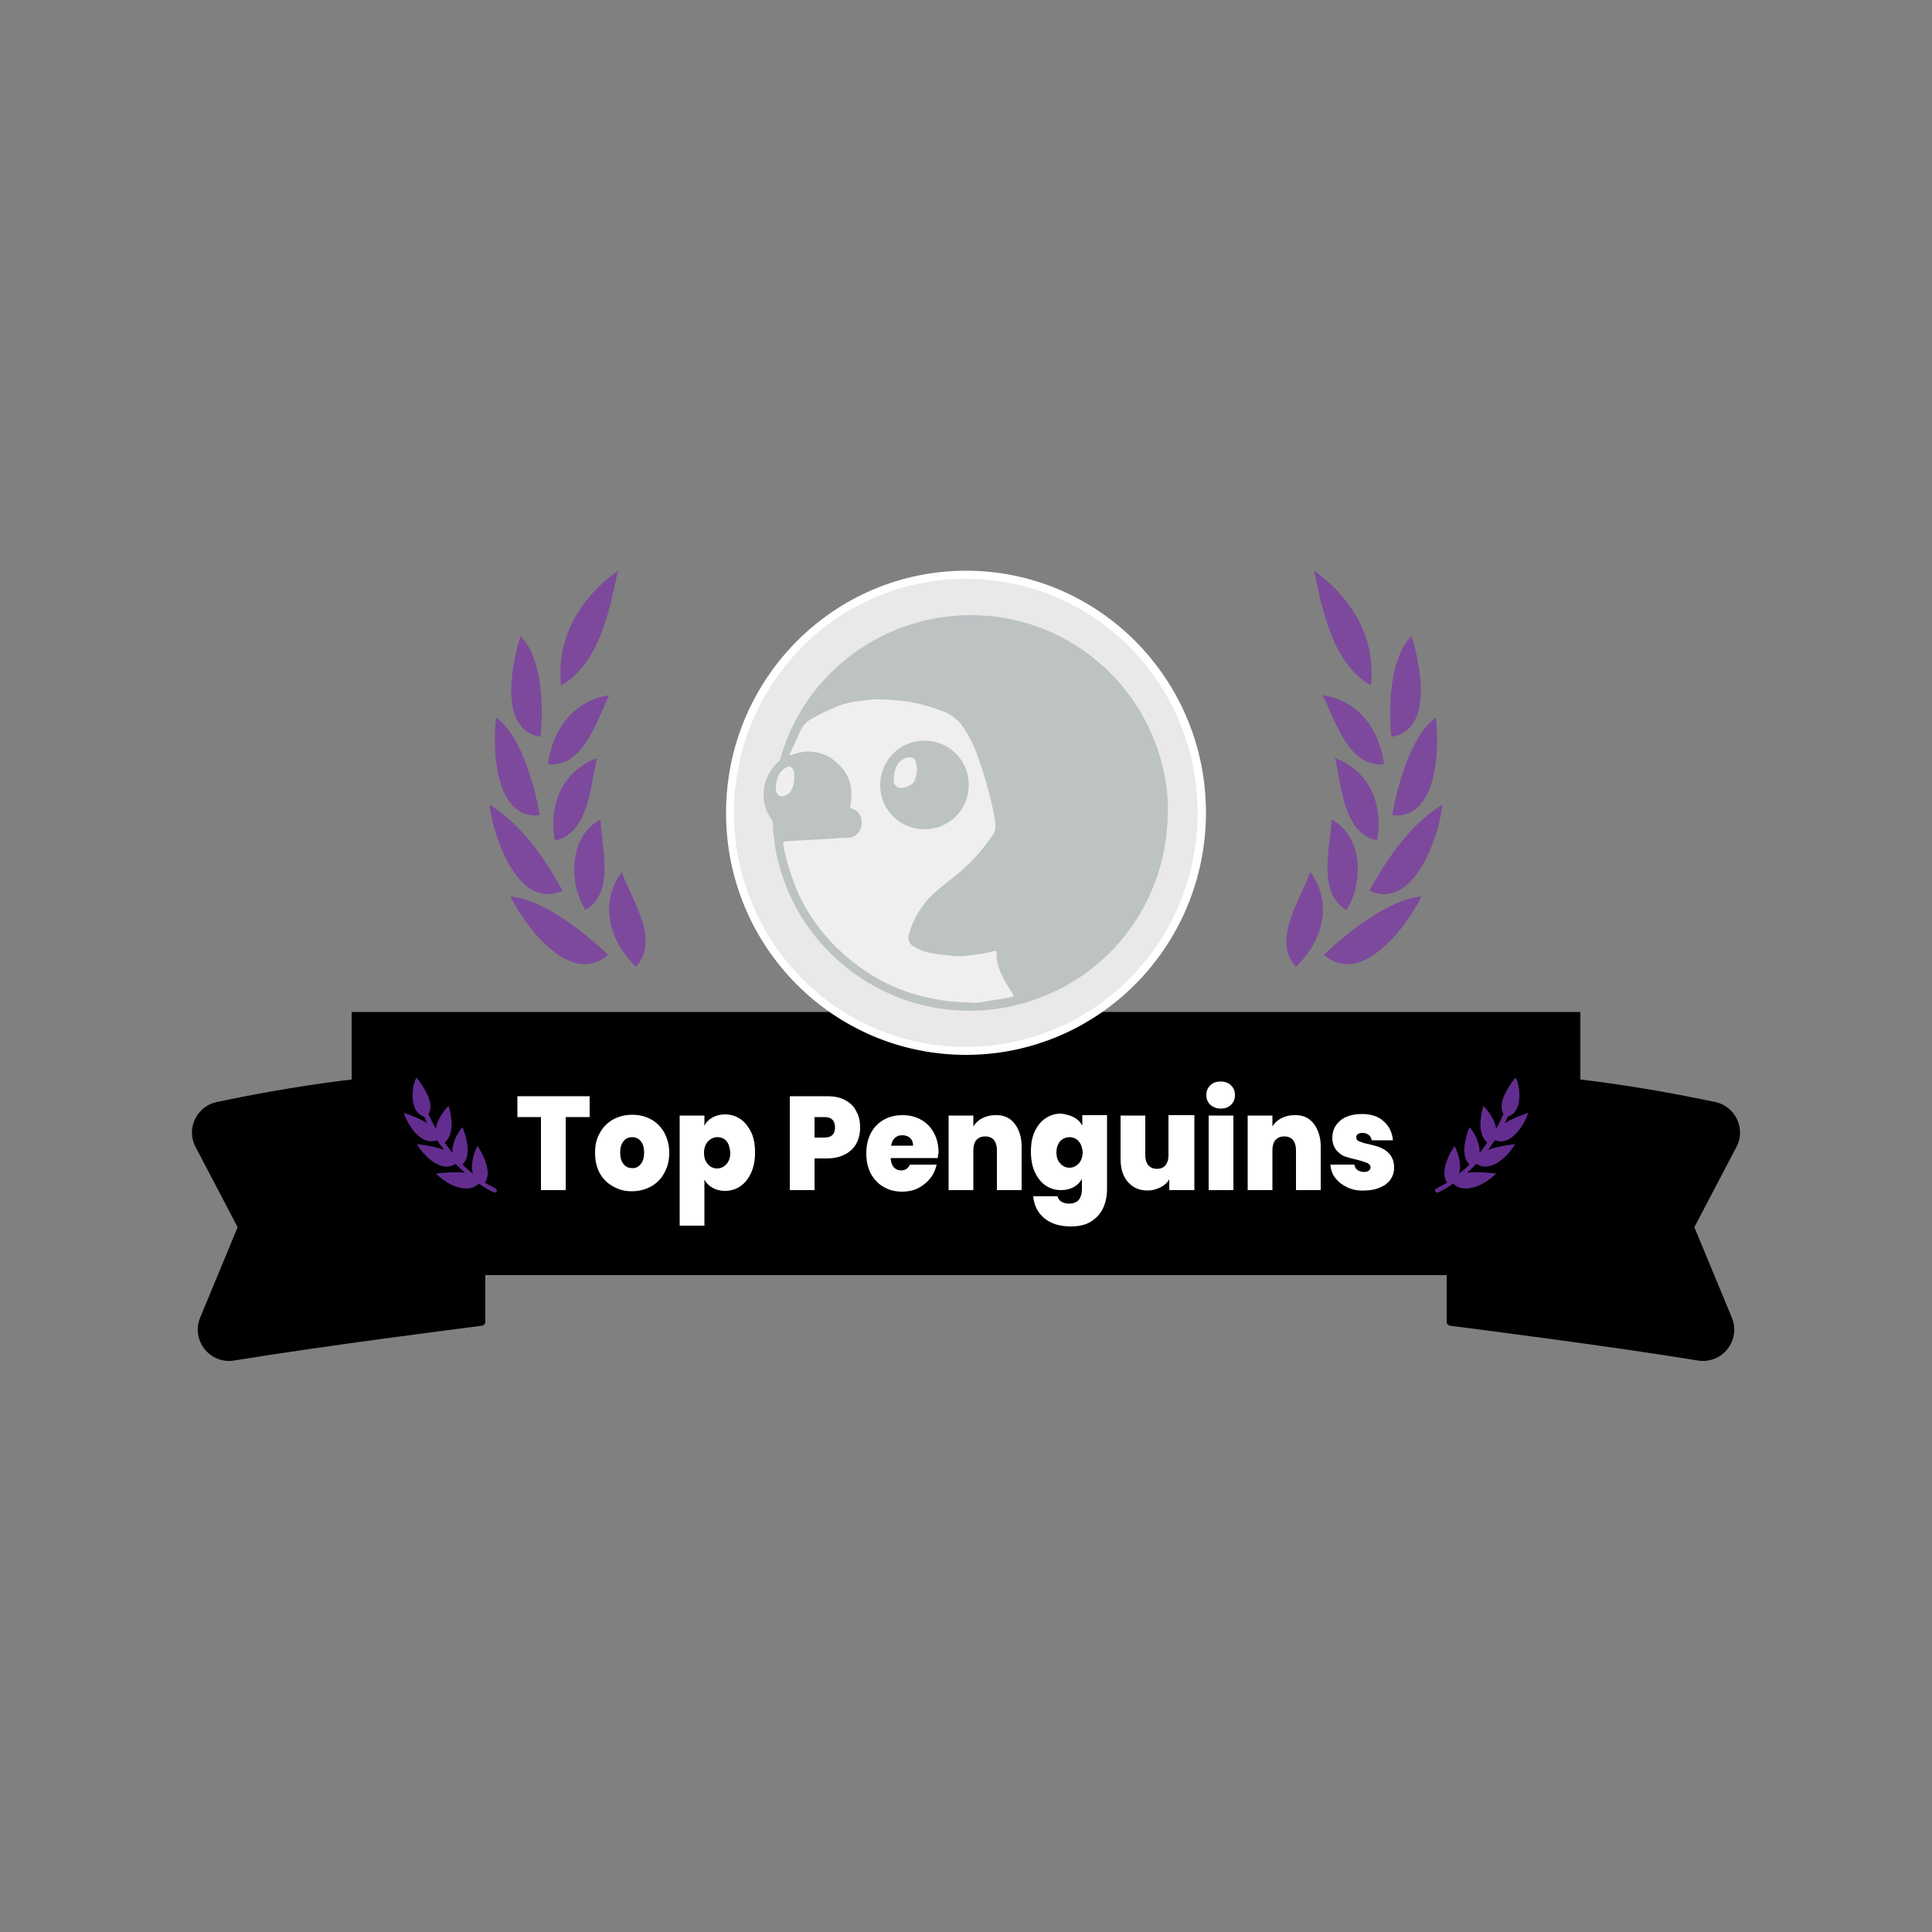 <?xml version="1.0" encoding="utf-8"?>
<!-- Generator: Adobe Illustrator 25.2.1, SVG Export Plug-In . SVG Version: 6.00 Build 0)  -->
<svg version="1.1" xmlns="http://www.w3.org/2000/svg" xmlns:xlink="http://www.w3.org/1999/xlink" x="0px" y="0px"
	 viewBox="0 0 500 500" style="enable-background:new 0 0 500 500;" xml:space="preserve">
<rect x="0" y="0" width="500" height="500" fill="#808080" stroke="none"/>
<style type="text/css">
	.top-penguin-locked-st0{display:none;}
	.top-penguin-locked-st1{display:inline;}
	.top-penguin-locked-st2{fill="url(#SVGID_1_)";}
	.top-penguin-locked-st3{fill="url(#SVGID_2_)";}
	.top-penguin-locked-st4{fill="url(#SVGID_3_)";}
	.top-penguin-locked-st5{fill="url(#SVGID_4_)";}
	.top-penguin-locked-st6{fill="url(#SVGID_5_)";}
	.top-penguin-locked-st7{fill:#7D499C;}
	.top-penguin-locked-st8{fill:#632D90;}
	.top-penguin-locked-st9{fill:#FFFFFF;}
	.top-penguin-locked-st10{fill="url(#SVGID_6_)";}
	.top-penguin-locked-st11{fill="url(#SVGID_7_)";}
	.top-penguin-locked-st12{fill="url(#SVGID_8_)";}
	.top-penguin-locked-st13{fill="url(#SVGID_9_)";}
	.top-penguin-locked-st14{fill="url(#SVGID_10_)";}
	.top-penguin-locked-st15{fill="url(#SVGID_11_)";}
	.top-penguin-locked-st16{fill="url(#SVGID_12_)";}
	.top-penguin-locked-st17{fill="url(#SVGID_13_)";}
	.top-penguin-locked-st18{fill="url(#SVGID_14_)";}
	.top-penguin-locked-st19{fill="url(#SVGID_15_)";}
	.top-penguin-locked-st20{fill:#1D1E1D;}
	.top-penguin-locked-st21{fill:#F6FBFD;}
	.top-penguin-locked-st22{fill:#1C1D1C;}
	.top-penguin-locked-st23{fill:#E64142;}
	.top-penguin-locked-st24{opacity:0.2;}
	.top-penguin-locked-st25{fill:#E9E9EA;}
	.top-penguin-locked-st26{fill:#F0EFEF;}
	.top-penguin-locked-st27{fill:#BDC2C3;}
</style>
<g id="Layer_1" class="top-penguin-locked-st0">
	<g id="Layer_6" class="top-penguin-locked-st1">
		<g>
			<g>
				
					<linearGradient id="SVGID_1_" gradientUnits="userSpaceOnUse" x1="272.215" y1="315.039" x2="348.175" y2="315.039" gradientTransform="matrix(-1 0 0 1 397.851 0)">
					<stop  offset="0" style="stop-color:#5D3292"/>
					<stop  offset="0.838" style="stop-color:#7C4A9C"/>
				</linearGradient>
				<path class="top-penguin-locked-st2" d="M56.1,285.2c16.1-3.4,47.5-9,67.8-6.9l1.7,63.7c0,0.5-0.4,1-0.9,1.1c-6.2,0.8-40.9,5.2-64.1,9
					c-6.3,1-11.2-5.2-8.8-11.1l9.7-23.4l-10.9-20.8C48.1,292.1,50.9,286.3,56.1,285.2z"/>
				<linearGradient id="SVGID_2_" gradientUnits="userSpaceOnUse" x1="108.183" y1="286.161" x2="108.705" y2="349.674">
					<stop  offset="0.556" style="stop-color:#442A74"/>
					<stop  offset="0.589" style="stop-color:#4F307C"/>
					<stop  offset="0.679" style="stop-color:#683E8D"/>
					<stop  offset="0.762" style="stop-color:#774798"/>
					<stop  offset="0.829" style="stop-color:#7C4A9C"/>
				</linearGradient>
				<path class="top-penguin-locked-st3" d="M125.6,276.6L98.1,319l-5.8,3.3L91,330l33.8,12.7c0.4,0.2,0.8-0.1,0.8-0.6V276.6z"/>
				<linearGradient id="SVGID_3_" gradientUnits="userSpaceOnUse" x1="374.364" y1="315.039" x2="450.324" y2="315.039">
					<stop  offset="0" style="stop-color:#5D3292"/>
					<stop  offset="0.838" style="stop-color:#7C4A9C"/>
				</linearGradient>
				<path class="top-penguin-locked-st4" d="M443.9,285.2c-16.1-3.4-47.5-9-67.8-6.9l-1.7,63.7c0,0.5,0.4,1,0.9,1.1c6.2,0.8,40.9,5.2,64.1,9
					c6.3,1,11.2-5.2,8.8-11.1l-9.7-23.4l10.9-20.8C451.9,292.1,449.1,286.3,443.9,285.2z"/>
				<linearGradient id="SVGID_4_" gradientUnits="userSpaceOnUse" x1="391.641" y1="305.346" x2="391.641" y2="339.644">
					<stop  offset="0.556" style="stop-color:#442A74"/>
					<stop  offset="0.599" style="stop-color:#4F307C"/>
					<stop  offset="0.716" style="stop-color:#683E8D"/>
					<stop  offset="0.823" style="stop-color:#774798"/>
					<stop  offset="0.91" style="stop-color:#7C4A9C"/>
				</linearGradient>
				<path class="top-penguin-locked-st5" d="M374.3,276.6l27.6,42.4l5.8,3.3l1.3,7.7l-33.8,12.7c-0.4,0.2-0.8-0.1-0.8-0.6V276.6z"/>
				<linearGradient id="SVGID_5_" gradientUnits="userSpaceOnUse" x1="91.012" y1="295.944" x2="408.963" y2="295.944">
					<stop  offset="0" style="stop-color:#814E9E"/>
					<stop  offset="0.504" style="stop-color:#814E9E"/>
					<stop  offset="1" style="stop-color:#7C4A9C"/>
					<stop  offset="1" style="stop-color:#814E9E"/>
				</linearGradient>
				<rect x="91" y="261.9" class="top-penguin-locked-st6" width="318" height="68.1"/>
			</g>
		</g>
	</g>
	<g class="top-penguin-locked-st1">
		<g>
			<g>
				<g>
					<path class="top-penguin-locked-st7" d="M164.6,250.2c6.3-6.9-1.1-17.3-3.7-24.5C154.9,233.8,157.8,243.7,164.6,250.2z"/>
					<path class="top-penguin-locked-st7" d="M151.5,235.5c7.7-4.4,4.2-16.2,3.9-23.4C147.6,216.2,146.8,227.7,151.5,235.5z"/>
					<path class="top-penguin-locked-st7" d="M143.6,217.5c8.8-1.7,9.2-14.4,10.9-21.3C145.5,199.5,141.9,208.4,143.6,217.5z"/>
					<path class="top-penguin-locked-st7" d="M141.8,197.8c9.2,0.9,12.6-11.3,15.9-17.9C148.4,181.3,143,188.8,141.8,197.8z"/>
				</g>
				<path class="top-penguin-locked-st7" d="M145.2,177.4c9.8-5.5,12.6-19.5,14.7-29.7C150.2,154.7,143.9,165,145.2,177.4z"/>
				<g>
					<path class="top-penguin-locked-st7" d="M157.4,247.1c-9.6,8.4-21.3-7-25.3-15.1C140.1,232.6,150.6,240.7,157.4,247.1z"/>
					<path class="top-penguin-locked-st7" d="M145.6,230.5c-11.3,5.3-18-13.7-18.9-22.3C135.2,213.6,140.8,221.9,145.6,230.5z"/>
					<path class="top-penguin-locked-st7" d="M139.7,211c-11.7,1.2-12.3-17.2-11.3-25.3C134.6,190.1,138.2,202.5,139.7,211z"/>
					<path class="top-penguin-locked-st7" d="M139.9,190.7c-11-1.8-7.5-18.7-5.2-26.1C140.1,170,140.8,182.2,139.9,190.7z"/>
				</g>
			</g>
		</g>
		<g>
			<g>
				<g>
					<path class="top-penguin-locked-st7" d="M335.4,250.2c-6.3-6.9,1.1-17.3,3.7-24.5C345.1,233.8,342.2,243.7,335.4,250.2z"/>
					<path class="top-penguin-locked-st7" d="M348.5,235.5c-7.7-4.4-4.2-16.2-3.9-23.4C352.4,216.2,353.2,227.7,348.5,235.5z"/>
					<path class="top-penguin-locked-st7" d="M356.4,217.5c-8.8-1.7-9.2-14.4-10.9-21.3C354.5,199.5,358.1,208.4,356.4,217.5z"/>
					<path class="top-penguin-locked-st7" d="M358.2,197.8c-9.2,0.9-12.6-11.3-15.9-17.9C351.6,181.3,357,188.8,358.2,197.8z"/>
				</g>
				<path class="top-penguin-locked-st7" d="M354.8,177.4c-9.8-5.5-12.6-19.5-14.7-29.7C349.8,154.7,356.1,165,354.8,177.4z"/>
				<g>
					<path class="top-penguin-locked-st7" d="M342.6,247.1c9.6,8.4,21.3-7,25.3-15.1C359.9,232.6,349.4,240.7,342.6,247.1z"/>
					<path class="top-penguin-locked-st7" d="M354.4,230.5c11.3,5.3,18-13.7,18.9-22.3C364.8,213.6,359.2,221.9,354.4,230.5z"/>
					<path class="top-penguin-locked-st7" d="M360.3,211c11.7,1.2,12.3-17.2,11.3-25.3C365.4,190.1,361.8,202.5,360.3,211z"/>
					<path class="top-penguin-locked-st7" d="M360.1,190.7c11-1.8,7.5-18.7,5.2-26.1C359.9,170,359.2,182.2,360.1,190.7z"/>
				</g>
			</g>
		</g>
	</g>
	<g class="top-penguin-locked-st1">
		<path class="top-penguin-locked-st8" d="M107.5,279.4c-1.1,2.8-1.4,8.5,2.3,9.6c0.3,0.6,0.5,1.2,0.8,1.7c-1.7-1.1-4.3-2.1-6.1-2.7
			c1.1,3.3,4.5,8.7,8.6,7.1c0.6,0.8,1.2,1.7,1.8,2.5c-2-0.8-5.1-1.3-7-1.5c1.7,3,6.3,7.6,10,5.1c0.8,0.8,1.6,1.6,2.4,2.3
			c-2.3-0.3-5.4,0-7.5,0.2c1.4,1.5,4.1,3.3,6.3,3.7l0,0c1.7,0.4,3.7,0.2,4.8-1.1c1.3,0.9,2.4,1.6,3.9,2.3c0.2,0.1,0.5,0,0.7-0.2
			c0,0,0,0,0,0c0.2-0.3,0.1-0.6-0.2-0.8c-1-0.5-1.9-1-2.8-1.5c1.2-1.8,0.7-4.2-0.1-6.1c-0.4-1.1-1.3-2.6-1.8-3.4l-0.2,0.3
			c-0.9,1.8-1.7,4.8-1,6.9c-0.9-0.7-1.8-1.6-2.7-2.4c1.7-1.8,1.5-4.3,1-6.5c-0.2-1-0.7-2.5-1-3.2c-1.4,1.5-2.8,4.4-2.6,6.7
			c-0.7-0.9-1.4-1.8-2-2.7c2.6-2.3,1.8-6.6,1-9.5c-1.4,1.4-3,3.7-3.3,5.9c-0.7-1.2-1.3-2.4-1.9-3.8c1-1.7,0.3-4-0.6-5.6
			c-0.8-1.5-1.5-2.6-2.5-3.8L107.5,279.4z"/>
		<path class="top-penguin-locked-st8" d="M392.5,279.4c1.1,2.8,1.4,8.5-2.3,9.6c-0.3,0.6-0.5,1.2-0.8,1.7c1.7-1.1,4.3-2.1,6.1-2.7
			c-1.1,3.3-4.5,8.7-8.6,7.1c-0.6,0.8-1.2,1.7-1.8,2.5c2-0.8,5.1-1.3,7-1.5c-1.7,3-6.3,7.6-10,5.1c-0.8,0.8-1.6,1.6-2.4,2.3
			c2.3-0.3,5.4,0,7.5,0.2c-1.4,1.5-4.1,3.3-6.3,3.7l0,0c-1.7,0.4-3.7,0.2-4.8-1.1c-1.3,0.9-2.4,1.6-3.9,2.3c-0.2,0.1-0.5,0-0.7-0.2
			c0,0,0,0,0,0c-0.2-0.3-0.1-0.6,0.2-0.8c1-0.5,1.9-1,2.8-1.5c-1.2-1.8-0.7-4.2,0.1-6.1c0.4-1.1,1.3-2.6,1.8-3.4l0.2,0.3
			c0.9,1.8,1.7,4.8,1,6.9c0.9-0.7,1.8-1.6,2.7-2.4c-1.7-1.8-1.5-4.3-1-6.5c0.2-1,0.7-2.5,1-3.2c1.4,1.5,2.8,4.4,2.6,6.7
			c0.7-0.9,1.4-1.8,2-2.7c-2.6-2.3-1.8-6.6-1-9.5c1.4,1.4,3,3.7,3.3,5.9c0.7-1.2,1.3-2.4,1.9-3.8c-1-1.7-0.3-4,0.6-5.6
			c0.8-1.5,1.5-2.6,2.5-3.8L392.5,279.4z"/>
	</g>
	<g class="top-penguin-locked-st1">
		<path class="top-penguin-locked-st9" d="M163.1,284.3v5.1h9.5v6.6h-9.5v5.7h10.8v7h-19.1v-31.4h19.1v7H163.1z"/>
		<path class="top-penguin-locked-st9" d="M216.2,286.3c1.7,1.9,2.6,4.5,2.6,7.8v14.6h-8.3v-13.4c0-1.3-0.4-2.4-1.1-3.1c-0.7-0.7-1.7-1.1-2.9-1.1
			c-1.2,0-2.2,0.4-2.9,1.1c-0.7,0.7-1.1,1.8-1.1,3.1v13.4h-8.3v-13.4c0-1.3-0.3-2.4-1-3.1c-0.7-0.7-1.6-1.1-2.9-1.1
			c-1.2,0-2.2,0.4-2.9,1.1c-0.7,0.7-1.1,1.8-1.1,3.1v13.4h-8.3v-25h8.3v3.3c0.7-1.1,1.7-1.9,2.9-2.6c1.2-0.6,2.5-1,4-1
			c1.8,0,3.3,0.4,4.7,1.2c1.4,0.8,2.5,1.9,3.2,3.4c0.8-1.4,2-2.5,3.3-3.3c1.4-0.8,2.9-1.3,4.6-1.3
			C212.1,283.5,214.5,284.4,216.2,286.3z"/>
		<path class="top-penguin-locked-st9" d="M234.4,284.4c1.2-0.7,2.6-1,4.2-1c1.9,0,3.6,0.5,5.2,1.6c1.5,1,2.8,2.5,3.6,4.5c0.9,1.9,1.3,4.2,1.3,6.8
			s-0.4,4.8-1.3,6.8c-0.9,1.9-2.1,3.4-3.6,4.5c-1.5,1-3.3,1.6-5.2,1.6c-1.6,0-3-0.3-4.2-1s-2.1-1.6-2.8-2.8v15.4h-8.3v-36.9h8.3v3.5
			C232.3,286,233.2,285.1,234.4,284.4z M239,292.3c-0.8-0.9-1.9-1.4-3.1-1.4c-1.2,0-2.2,0.5-3.1,1.4s-1.2,2.2-1.2,3.8
			c0,1.6,0.4,2.9,1.2,3.8s1.9,1.4,3.1,1.4c1.2,0,2.2-0.5,3.1-1.4c0.8-0.9,1.2-2.2,1.2-3.8C240.2,294.5,239.8,293.2,239,292.3z"/>
		<path class="top-penguin-locked-st9" d="M274.7,297.9H259c0.1,1.4,0.4,2.4,1.1,3c0.6,0.7,1.4,1,2.4,1c1.4,0,2.4-0.7,3-2h8.9c-0.4,1.7-1.1,3.3-2.1,4.6
			c-1.1,1.4-2.4,2.4-4,3.2c-1.6,0.8-3.4,1.2-5.3,1.2c-2.3,0-4.4-0.5-6.3-1.6c-1.8-1-3.3-2.5-4.3-4.5c-1-1.9-1.5-4.2-1.5-6.8
			c0-2.6,0.5-4.9,1.5-6.8c1-1.9,2.4-3.4,4.3-4.4s3.9-1.6,6.3-1.6c2.3,0,4.4,0.5,6.2,1.5c1.8,1,3.2,2.5,4.2,4.3s1.5,4.1,1.5,6.7
			C274.8,296.6,274.8,297.2,274.7,297.9z M266.4,293.7c0-1.1-0.3-1.9-1-2.5c-0.7-0.6-1.5-0.9-2.5-0.9s-1.9,0.3-2.5,0.9
			s-1.1,1.4-1.3,2.6H266.4z"/>
		<path class="top-penguin-locked-st9" d="M289.9,284.7c1.3-0.8,2.8-1.2,4.3-1.2v9.3h-2.3c-1.8,0-3.2,0.4-4,1.1c-0.9,0.7-1.3,2-1.3,3.9v10.9h-8.3v-25
			h8.3v4.4C287.5,286.7,288.6,285.5,289.9,284.7z"/>
		<path class="top-penguin-locked-st9" d="M301.9,307.4c-1.9-1-3.4-2.5-4.4-4.5c-1.1-1.9-1.6-4.2-1.6-6.8c0-2.6,0.5-4.8,1.6-6.8
			c1.1-1.9,2.6-3.4,4.5-4.5s4-1.6,6.4-1.6s4.5,0.5,6.4,1.6s3.4,2.5,4.5,4.5c1.1,1.9,1.6,4.2,1.6,6.8s-0.5,4.8-1.6,6.8
			c-1.1,1.9-2.6,3.4-4.5,4.5s-4,1.6-6.4,1.6C305.9,309,303.8,308.5,301.9,307.4z M311.2,300c0.8-0.9,1.2-2.2,1.2-3.9
			c0-1.7-0.4-3-1.2-3.9c-0.8-0.9-1.7-1.3-2.9-1.3c-1.1,0-2.1,0.4-2.8,1.3c-0.8,0.9-1.1,2.2-1.1,3.9c0,1.7,0.4,3,1.1,3.9
			c0.7,0.9,1.7,1.3,2.8,1.3C309.4,301.4,310.4,300.9,311.2,300z"/>
		<path class="top-penguin-locked-st9" d="M335.9,284.7c1.3-0.8,2.8-1.2,4.3-1.2v9.3h-2.3c-1.8,0-3.2,0.4-4,1.1c-0.9,0.7-1.3,2-1.3,3.9v10.9h-8.3v-25
			h8.3v4.4C333.4,286.7,334.5,285.5,335.9,284.7z"/>
	</g>
</g>
<g id="Layer_7" class="top-penguin-locked-st0">
	<g class="top-penguin-locked-st1">
		<g>
			
				<linearGradient id="SVGID_6_" gradientUnits="userSpaceOnUse" x1="272.215" y1="315.039" x2="348.175" y2="315.039" gradientTransform="matrix(-1 0 0 1 397.851 0)">
				<stop  offset="0" style="stop-color:#5D3292"/>
				<stop  offset="0.838" style="stop-color:#7C4A9C"/>
			</linearGradient>
			<path class="top-penguin-locked-st10" d="M56.1,285.2c16.1-3.4,47.5-9,67.8-6.9l1.7,63.7c0,0.5-0.4,1-0.9,1.1c-6.2,0.8-40.9,5.2-64.1,9
				c-6.3,1-11.2-5.2-8.8-11.1l9.7-23.4l-10.9-20.8C48.1,292.1,50.9,286.3,56.1,285.2z"/>
			<linearGradient id="SVGID_7_" gradientUnits="userSpaceOnUse" x1="108.183" y1="286.161" x2="108.705" y2="349.674">
				<stop  offset="0.556" style="stop-color:#442A74"/>
				<stop  offset="0.589" style="stop-color:#4F307C"/>
				<stop  offset="0.679" style="stop-color:#683E8D"/>
				<stop  offset="0.762" style="stop-color:#774798"/>
				<stop  offset="0.829" style="stop-color:#7C4A9C"/>
			</linearGradient>
			<path class="top-penguin-locked-st11" d="M125.6,276.6L98.1,319l-5.8,3.3L91,330l33.8,12.7c0.4,0.2,0.8-0.1,0.8-0.6V276.6z"/>
			<linearGradient id="SVGID_8_" gradientUnits="userSpaceOnUse" x1="374.364" y1="315.039" x2="450.324" y2="315.039">
				<stop  offset="0" style="stop-color:#5D3292"/>
				<stop  offset="0.838" style="stop-color:#7C4A9C"/>
			</linearGradient>
			<path class="top-penguin-locked-st12" d="M443.9,285.2c-16.1-3.4-47.5-9-67.8-6.9l-1.7,63.7c0,0.5,0.4,1,0.9,1.1c6.2,0.8,40.9,5.2,64.1,9
				c6.3,1,11.2-5.2,8.8-11.1l-9.7-23.4l10.9-20.8C451.9,292.1,449.1,286.3,443.9,285.2z"/>
			<linearGradient id="SVGID_9_" gradientUnits="userSpaceOnUse" x1="391.641" y1="305.346" x2="391.641" y2="339.644">
				<stop  offset="0.556" style="stop-color:#442A74"/>
				<stop  offset="0.599" style="stop-color:#4F307C"/>
				<stop  offset="0.716" style="stop-color:#683E8D"/>
				<stop  offset="0.823" style="stop-color:#774798"/>
				<stop  offset="0.91" style="stop-color:#7C4A9C"/>
			</linearGradient>
			<path class="top-penguin-locked-st13" d="M374.3,276.6l27.6,42.4l5.8,3.3l1.3,7.7l-33.8,12.7c-0.4,0.2-0.8-0.1-0.8-0.6V276.6z"/>
			<linearGradient id="SVGID_10_" gradientUnits="userSpaceOnUse" x1="91.012" y1="295.944" x2="408.963" y2="295.944">
				<stop  offset="0" style="stop-color:#814E9E"/>
				<stop  offset="0.504" style="stop-color:#814E9E"/>
				<stop  offset="1" style="stop-color:#7C4A9C"/>
				<stop  offset="1" style="stop-color:#814E9E"/>
			</linearGradient>
			<rect x="91" y="261.9" class="top-penguin-locked-st14" width="318" height="68.1"/>
		</g>
	</g>
	<g class="top-penguin-locked-st1">
		<g>
			<g>
				<g>
					<path class="top-penguin-locked-st7" d="M164.6,250.2c6.3-6.9-1.1-17.3-3.7-24.5C154.9,233.8,157.8,243.7,164.6,250.2z"/>
					<path class="top-penguin-locked-st7" d="M151.5,235.5c7.7-4.4,4.2-16.2,3.9-23.4C147.6,216.2,146.8,227.7,151.5,235.5z"/>
					<path class="top-penguin-locked-st7" d="M143.6,217.5c8.8-1.7,9.2-14.4,10.9-21.3C145.5,199.5,141.9,208.4,143.6,217.5z"/>
					<path class="top-penguin-locked-st7" d="M141.8,197.8c9.2,0.9,12.6-11.3,15.9-17.9C148.4,181.3,143,188.8,141.8,197.8z"/>
				</g>
				<path class="top-penguin-locked-st7" d="M145.2,177.4c9.8-5.5,12.6-19.5,14.7-29.7C150.2,154.7,143.9,165,145.2,177.4z"/>
				<g>
					<path class="top-penguin-locked-st7" d="M157.4,247.1c-9.6,8.4-21.3-7-25.3-15.1C140.1,232.6,150.6,240.7,157.4,247.1z"/>
					<path class="top-penguin-locked-st7" d="M145.6,230.5c-11.3,5.3-18-13.7-18.9-22.3C135.2,213.6,140.8,221.9,145.6,230.5z"/>
					<path class="top-penguin-locked-st7" d="M139.7,211c-11.7,1.2-12.3-17.2-11.3-25.3C134.6,190.1,138.2,202.5,139.7,211z"/>
					<path class="top-penguin-locked-st7" d="M139.9,190.7c-11-1.8-7.5-18.7-5.2-26.1C140.1,170,140.8,182.2,139.9,190.7z"/>
				</g>
			</g>
		</g>
		<g>
			<g>
				<g>
					<path class="top-penguin-locked-st7" d="M335.4,250.2c-6.3-6.9,1.1-17.3,3.7-24.5C345.1,233.8,342.2,243.7,335.4,250.2z"/>
					<path class="top-penguin-locked-st7" d="M348.5,235.5c-7.7-4.4-4.2-16.2-3.9-23.4C352.4,216.2,353.2,227.7,348.5,235.5z"/>
					<path class="top-penguin-locked-st7" d="M356.4,217.5c-8.8-1.7-9.2-14.4-10.9-21.3C354.5,199.5,358.1,208.4,356.4,217.5z"/>
					<path class="top-penguin-locked-st7" d="M358.2,197.8c-9.2,0.9-12.6-11.3-15.9-17.9C351.6,181.3,357,188.8,358.2,197.8z"/>
				</g>
				<path class="top-penguin-locked-st7" d="M354.8,177.4c-9.8-5.5-12.6-19.5-14.7-29.7C349.8,154.7,356.1,165,354.8,177.4z"/>
				<g>
					<path class="top-penguin-locked-st7" d="M342.6,247.1c9.6,8.4,21.3-7,25.3-15.1C359.9,232.6,349.4,240.7,342.6,247.1z"/>
					<path class="top-penguin-locked-st7" d="M354.4,230.5c11.3,5.3,18-13.7,18.9-22.3C364.8,213.6,359.2,221.9,354.4,230.5z"/>
					<path class="top-penguin-locked-st7" d="M360.3,211c11.7,1.2,12.3-17.2,11.3-25.3C365.4,190.1,361.8,202.5,360.3,211z"/>
					<path class="top-penguin-locked-st7" d="M360.1,190.7c11-1.8,7.5-18.7,5.2-26.1C359.9,170,359.2,182.2,360.1,190.7z"/>
				</g>
			</g>
		</g>
	</g>
	<g class="top-penguin-locked-st1">
		<path class="top-penguin-locked-st8" d="M107.5,279.4c-1.1,2.8-1.4,8.5,2.3,9.6c0.3,0.6,0.5,1.2,0.8,1.7c-1.7-1.1-4.3-2.1-6.1-2.7
			c1.1,3.3,4.5,8.7,8.6,7.1c0.6,0.8,1.2,1.7,1.8,2.5c-2-0.8-5.1-1.3-7-1.5c1.7,3,6.3,7.6,10,5.1c0.8,0.8,1.6,1.6,2.4,2.3
			c-2.3-0.3-5.4,0-7.5,0.2c1.4,1.5,4.1,3.3,6.3,3.7l0,0c1.7,0.4,3.7,0.2,4.8-1.1c1.3,0.9,2.4,1.6,3.9,2.3c0.2,0.1,0.5,0,0.7-0.2
			c0,0,0,0,0,0c0.2-0.3,0.1-0.6-0.2-0.8c-1-0.5-1.9-1-2.8-1.5c1.2-1.8,0.7-4.2-0.1-6.1c-0.4-1.1-1.3-2.6-1.8-3.4l-0.2,0.3
			c-0.9,1.8-1.7,4.8-1,6.9c-0.9-0.7-1.8-1.6-2.7-2.4c1.7-1.8,1.5-4.3,1-6.5c-0.2-1-0.7-2.5-1-3.2c-1.4,1.5-2.8,4.4-2.6,6.7
			c-0.7-0.9-1.4-1.8-2-2.7c2.6-2.3,1.8-6.6,1-9.5c-1.4,1.4-3,3.7-3.3,5.9c-0.7-1.2-1.3-2.4-1.9-3.8c1-1.7,0.3-4-0.6-5.6
			c-0.8-1.5-1.5-2.6-2.5-3.8L107.5,279.4z"/>
		<path class="top-penguin-locked-st8" d="M392.5,279.4c1.1,2.8,1.4,8.5-2.3,9.6c-0.3,0.6-0.5,1.2-0.8,1.7c1.7-1.1,4.3-2.1,6.1-2.7
			c-1.1,3.3-4.5,8.7-8.6,7.1c-0.6,0.8-1.2,1.7-1.8,2.5c2-0.8,5.1-1.3,7-1.5c-1.7,3-6.3,7.6-10,5.1c-0.8,0.8-1.6,1.6-2.4,2.3
			c2.3-0.3,5.4,0,7.5,0.2c-1.4,1.5-4.1,3.3-6.3,3.7l0,0c-1.7,0.4-3.7,0.2-4.8-1.1c-1.3,0.9-2.4,1.6-3.9,2.3c-0.2,0.1-0.5,0-0.7-0.2
			c0,0,0,0,0,0c-0.2-0.3-0.1-0.6,0.2-0.8c1-0.5,1.9-1,2.8-1.5c-1.2-1.8-0.7-4.2,0.1-6.1c0.4-1.1,1.3-2.6,1.8-3.4l0.2,0.3
			c0.9,1.8,1.7,4.8,1,6.9c0.9-0.7,1.8-1.6,2.7-2.4c-1.7-1.8-1.5-4.3-1-6.5c0.2-1,0.7-2.5,1-3.2c1.4,1.5,2.8,4.4,2.6,6.7
			c0.7-0.9,1.4-1.8,2-2.7c-2.6-2.3-1.8-6.6-1-9.5c1.4,1.4,3,3.7,3.3,5.9c0.7-1.2,1.3-2.4,1.9-3.8c-1-1.7-0.3-4,0.6-5.6
			c0.8-1.5,1.5-2.6,2.5-3.8L392.5,279.4z"/>
	</g>
	<g id="Layer_9" class="top-penguin-locked-st1">
		<g>
			<path class="top-penguin-locked-st9" d="M179.6,283.6l-8.1,16.5v7.7H165v-7.7l-8.1-16.5h7.3l4.1,9.4l4.1-9.4H179.6z"/>
			<path class="top-penguin-locked-st9" d="M185.2,306.8c-1.5-0.8-2.6-1.9-3.4-3.4c-0.8-1.5-1.2-3.2-1.2-5.3c0-2,0.4-3.7,1.3-5.2c0.8-1.5,2-2.6,3.4-3.4
				c1.5-0.8,3.1-1.2,4.9-1.2c1.8,0,3.5,0.4,4.9,1.2c1.5,0.8,2.6,1.9,3.4,3.4c0.8,1.5,1.3,3.2,1.3,5.2s-0.4,3.7-1.3,5.2
				c-0.8,1.5-2,2.7-3.5,3.5c-1.5,0.8-3.1,1.2-4.9,1.2C188.3,308,186.7,307.6,185.2,306.8z M192.4,301.1c0.6-0.7,0.9-1.7,0.9-3
				c0-1.3-0.3-2.3-0.9-3c-0.6-0.7-1.3-1-2.2-1s-1.6,0.3-2.2,1c-0.6,0.7-0.9,1.7-0.9,3c0,1.3,0.3,2.3,0.9,3c0.6,0.7,1.3,1,2.2,1
				S191.8,301.8,192.4,301.1z"/>
			<path class="top-penguin-locked-st9" d="M221.2,288.5v19.3h-6.5v-2.8c-0.5,0.9-1.3,1.6-2.3,2.1c-1,0.5-2.1,0.8-3.3,0.8c-2.1,0-3.8-0.7-5.1-2.2
				c-1.2-1.5-1.9-3.5-1.9-6v-11.2h6.4v10.4c0,1.1,0.3,2,0.8,2.6c0.6,0.6,1.3,0.9,2.2,0.9c0.9,0,1.7-0.3,2.2-0.9
				c0.5-0.6,0.8-1.5,0.8-2.6v-10.4H221.2z"/>
			<path class="top-penguin-locked-st9" d="M233.9,289.3c1-0.6,2.1-1,3.3-1v7.2h-1.8c-1.4,0-2.4,0.3-3.1,0.9c-0.7,0.6-1,1.6-1,3v8.4h-6.4v-19.3h6.4v3.4
				C232,290.8,232.9,289.9,233.9,289.3z"/>
			<path class="top-penguin-locked-st9" d="M247.9,306c-1.7-1.3-2.7-3.3-2.8-5.8h6.8c0.1,0.8,0.3,1.5,0.7,1.9c0.4,0.4,1,0.6,1.6,0.6
				c0.6,0,1.1-0.2,1.5-0.5c0.4-0.3,0.6-0.7,0.6-1.3c0-0.7-0.3-1.3-1-1.7c-0.6-0.4-1.7-0.8-3.1-1.3c-1.5-0.5-2.7-1-3.7-1.5
				c-0.9-0.5-1.7-1.2-2.4-2.2s-1-2.2-1-3.7c0-1.6,0.4-2.9,1.1-4c0.7-1.1,1.8-2,3.1-2.5c1.3-0.6,2.8-0.9,4.5-0.9c2.7,0,4.8,0.7,6.4,2
				c1.6,1.3,2.5,3.2,2.6,5.6h-7c0-0.7-0.2-1.3-0.6-1.7c-0.4-0.4-0.9-0.5-1.6-0.5c-0.5,0-0.9,0.1-1.2,0.4c-0.3,0.3-0.5,0.7-0.5,1.3
				c0,0.5,0.2,0.9,0.5,1.2c0.3,0.3,0.8,0.6,1.3,0.9c0.5,0.2,1.2,0.5,2.2,0.9c1.5,0.5,2.7,1,3.6,1.6c1,0.5,1.8,1.2,2.5,2.2
				c0.7,0.9,1,2.1,1,3.5c0,1.4-0.3,2.7-1,3.9c-0.7,1.1-1.7,2.1-3,2.7c-1.3,0.7-2.8,1-4.6,1C251.8,308,249.6,307.4,247.9,306z"/>
			<path class="top-penguin-locked-st9" d="M266.2,292.9c0.8-1.5,1.9-2.6,3.3-3.4c1.4-0.8,3-1.2,4.8-1.2c2.3,0,4.3,0.7,5.9,2c1.6,1.3,2.6,3.2,3.1,5.6
				h-6.8c-0.4-1.3-1.2-1.9-2.3-1.9c-0.8,0-1.4,0.4-1.9,1c-0.5,0.7-0.7,1.7-0.7,3.1c0,1.4,0.2,2.4,0.7,3.1c0.5,0.7,1.1,1.1,1.9,1.1
				c1.2,0,1.9-0.6,2.3-1.9h6.8c-0.5,2.4-1.5,4.3-3.1,5.6c-1.6,1.4-3.6,2-5.9,2c-1.8,0-3.4-0.4-4.8-1.2c-1.4-0.8-2.5-1.9-3.3-3.4
				c-0.8-1.5-1.2-3.2-1.2-5.3C265.1,296.1,265.4,294.4,266.2,292.9z"/>
			<path class="top-penguin-locked-st9" d="M289.6,306.8c-1.5-0.8-2.6-1.9-3.4-3.4c-0.8-1.5-1.2-3.2-1.2-5.3c0-2,0.4-3.7,1.3-5.2c0.8-1.5,2-2.6,3.4-3.4
				c1.5-0.8,3.1-1.2,4.9-1.2c1.8,0,3.5,0.4,4.9,1.2s2.6,1.9,3.4,3.4c0.8,1.5,1.3,3.2,1.3,5.2s-0.4,3.7-1.3,5.2
				c-0.8,1.5-2,2.7-3.5,3.5c-1.5,0.8-3.1,1.2-4.9,1.2C292.7,308,291.1,307.6,289.6,306.8z M296.8,301.1c0.6-0.7,0.9-1.7,0.9-3
				c0-1.3-0.3-2.3-0.9-3c-0.6-0.7-1.3-1-2.2-1c-0.9,0-1.6,0.3-2.2,1c-0.6,0.7-0.9,1.7-0.9,3c0,1.3,0.3,2.3,0.9,3
				c0.6,0.7,1.3,1,2.2,1S296.2,301.8,296.8,301.1z"/>
			<path class="top-penguin-locked-st9" d="M315.9,289.3c1-0.6,2.1-1,3.3-1v7.2h-1.8c-1.4,0-2.4,0.3-3.1,0.9c-0.7,0.6-1,1.6-1,3v8.4h-6.4v-19.3h6.4v3.4
				C314,290.8,314.8,289.9,315.9,289.3z"/>
			<path class="top-penguin-locked-st9" d="M338.9,299.5h-12.2c0.1,1.1,0.3,1.8,0.8,2.4c0.5,0.5,1.1,0.8,1.9,0.8c1.1,0,1.8-0.5,2.3-1.5h6.8
				c-0.3,1.3-0.8,2.5-1.7,3.6c-0.8,1-1.9,1.9-3.1,2.5c-1.2,0.6-2.6,0.9-4.1,0.9c-1.8,0-3.4-0.4-4.8-1.2c-1.4-0.8-2.5-1.9-3.3-3.4
				c-0.8-1.5-1.2-3.2-1.2-5.3c0-2,0.4-3.8,1.2-5.2c0.8-1.5,1.9-2.6,3.3-3.4c1.4-0.8,3-1.2,4.9-1.2c1.8,0,3.4,0.4,4.8,1.2
				s2.5,1.9,3.3,3.4s1.2,3.2,1.2,5.1C339,298.5,339,299,338.9,299.5z M332.5,296.2c0-0.8-0.3-1.5-0.8-1.9s-1.2-0.7-2-0.7
				s-1.4,0.2-1.9,0.7c-0.5,0.4-0.8,1.1-1,2H332.5z"/>
		</g>
	</g>
</g>
<g id="Layer_8">
	<g>
		<g>
			
				<linearGradient id="SVGID_11_" gradientUnits="userSpaceOnUse" x1="272.215" y1="315.039" x2="348.175" y2="315.039" gradientTransform="matrix(-1 0 0 1 397.851 0)">
				<stop  offset="0" style="stop-color:#5D3292"/>
				<stop  offset="0.838" style="stop-color:#7C4A9C"/>
			</linearGradient>
			<path class="top-penguin-locked-st15" d="M56.1,285.2c16.1-3.4,47.5-9,67.8-6.9l1.7,63.7c0,0.5-0.4,1-0.9,1.1c-6.2,0.8-40.9,5.2-64.1,9
				c-6.3,1-11.2-5.2-8.8-11.1l9.7-23.4l-10.9-20.8C48.1,292.1,50.9,286.3,56.1,285.2z"/>
			<linearGradient id="SVGID_12_" gradientUnits="userSpaceOnUse" x1="108.183" y1="286.161" x2="108.705" y2="349.674">
				<stop  offset="0.556" style="stop-color:#442A74"/>
				<stop  offset="0.589" style="stop-color:#4F307C"/>
				<stop  offset="0.679" style="stop-color:#683E8D"/>
				<stop  offset="0.762" style="stop-color:#774798"/>
				<stop  offset="0.829" style="stop-color:#7C4A9C"/>
			</linearGradient>
			<path class="top-penguin-locked-st16" d="M125.6,276.6L98.1,319l-5.8,3.3L91,330l33.8,12.7c0.4,0.2,0.8-0.1,0.8-0.6V276.6z"/>
			<linearGradient id="SVGID_13_" gradientUnits="userSpaceOnUse" x1="374.364" y1="315.039" x2="450.324" y2="315.039">
				<stop  offset="0" style="stop-color:#5D3292"/>
				<stop  offset="0.838" style="stop-color:#7C4A9C"/>
			</linearGradient>
			<path class="top-penguin-locked-st17" d="M443.9,285.2c-16.1-3.4-47.5-9-67.8-6.9l-1.7,63.7c0,0.5,0.4,1,0.9,1.1c6.2,0.8,40.9,5.2,64.1,9
				c6.3,1,11.2-5.2,8.8-11.1l-9.7-23.4l10.9-20.8C451.9,292.1,449.1,286.3,443.9,285.2z"/>
			<linearGradient id="SVGID_14_" gradientUnits="userSpaceOnUse" x1="391.641" y1="305.346" x2="391.641" y2="339.644">
				<stop  offset="0.556" style="stop-color:#442A74"/>
				<stop  offset="0.599" style="stop-color:#4F307C"/>
				<stop  offset="0.716" style="stop-color:#683E8D"/>
				<stop  offset="0.823" style="stop-color:#774798"/>
				<stop  offset="0.91" style="stop-color:#7C4A9C"/>
			</linearGradient>
			<path class="top-penguin-locked-st18" d="M374.3,276.6l27.6,42.4l5.8,3.3l1.3,7.7l-33.8,12.7c-0.4,0.2-0.8-0.1-0.8-0.6V276.6z"/>
			<linearGradient id="SVGID_15_" gradientUnits="userSpaceOnUse" x1="91.012" y1="295.944" x2="408.963" y2="295.944">
				<stop  offset="0" style="stop-color:#814E9E"/>
				<stop  offset="0.504" style="stop-color:#814E9E"/>
				<stop  offset="1" style="stop-color:#7C4A9C"/>
				<stop  offset="1" style="stop-color:#814E9E"/>
			</linearGradient>
			<rect x="91" y="261.9" class="top-penguin-locked-st19" width="318" height="68.1"/>
		</g>
	</g>
	<g>
		<g>
			<g>
				<g>
					<path class="top-penguin-locked-st7" d="M164.6,250.2c6.3-6.9-1.1-17.3-3.7-24.5C154.9,233.8,157.8,243.7,164.6,250.2z"/>
					<path class="top-penguin-locked-st7" d="M151.5,235.5c7.7-4.4,4.2-16.2,3.9-23.4C147.6,216.2,146.8,227.7,151.5,235.5z"/>
					<path class="top-penguin-locked-st7" d="M143.6,217.5c8.8-1.7,9.2-14.4,10.9-21.3C145.5,199.5,141.9,208.4,143.6,217.5z"/>
					<path class="top-penguin-locked-st7" d="M141.8,197.8c9.2,0.9,12.6-11.3,15.9-17.9C148.4,181.3,143,188.8,141.8,197.8z"/>
				</g>
				<path class="top-penguin-locked-st7" d="M145.2,177.4c9.8-5.5,12.6-19.5,14.7-29.7C150.2,154.7,143.9,165,145.2,177.4z"/>
				<g>
					<path class="top-penguin-locked-st7" d="M157.4,247.1c-9.6,8.4-21.3-7-25.3-15.1C140.1,232.6,150.6,240.7,157.4,247.1z"/>
					<path class="top-penguin-locked-st7" d="M145.6,230.5c-11.3,5.3-18-13.7-18.9-22.3C135.2,213.6,140.8,221.9,145.6,230.5z"/>
					<path class="top-penguin-locked-st7" d="M139.7,211c-11.7,1.2-12.3-17.2-11.3-25.3C134.6,190.1,138.2,202.5,139.7,211z"/>
					<path class="top-penguin-locked-st7" d="M139.9,190.7c-11-1.8-7.5-18.7-5.2-26.1C140.1,170,140.8,182.2,139.9,190.7z"/>
				</g>
			</g>
		</g>
		<g>
			<g>
				<g>
					<path class="top-penguin-locked-st7" d="M335.4,250.2c-6.3-6.9,1.1-17.3,3.7-24.5C345.1,233.8,342.2,243.7,335.4,250.2z"/>
					<path class="top-penguin-locked-st7" d="M348.5,235.5c-7.7-4.4-4.2-16.2-3.9-23.4C352.4,216.2,353.2,227.7,348.5,235.5z"/>
					<path class="top-penguin-locked-st7" d="M356.4,217.5c-8.8-1.7-9.2-14.4-10.9-21.3C354.5,199.5,358.1,208.4,356.4,217.5z"/>
					<path class="top-penguin-locked-st7" d="M358.2,197.8c-9.2,0.9-12.6-11.3-15.9-17.9C351.6,181.3,357,188.8,358.2,197.8z"/>
				</g>
				<path class="top-penguin-locked-st7" d="M354.8,177.4c-9.8-5.5-12.6-19.5-14.7-29.7C349.8,154.7,356.1,165,354.8,177.4z"/>
				<g>
					<path class="top-penguin-locked-st7" d="M342.6,247.1c9.6,8.4,21.3-7,25.3-15.1C359.9,232.6,349.4,240.7,342.6,247.1z"/>
					<path class="top-penguin-locked-st7" d="M354.4,230.5c11.3,5.3,18-13.7,18.9-22.3C364.8,213.6,359.2,221.9,354.4,230.5z"/>
					<path class="top-penguin-locked-st7" d="M360.3,211c11.7,1.2,12.3-17.2,11.3-25.3C365.4,190.1,361.8,202.5,360.3,211z"/>
					<path class="top-penguin-locked-st7" d="M360.1,190.7c11-1.8,7.5-18.7,5.2-26.1C359.9,170,359.2,182.2,360.1,190.7z"/>
				</g>
			</g>
		</g>
	</g>
	<g>
		<path class="top-penguin-locked-st8" d="M107.5,279.4c-1.1,2.8-1.4,8.5,2.3,9.6c0.3,0.6,0.5,1.2,0.8,1.7c-1.7-1.1-4.3-2.1-6.1-2.7
			c1.1,3.3,4.5,8.7,8.6,7.1c0.6,0.8,1.2,1.7,1.8,2.5c-2-0.8-5.1-1.3-7-1.5c1.7,3,6.3,7.6,10,5.1c0.8,0.8,1.6,1.6,2.4,2.3
			c-2.3-0.3-5.4,0-7.5,0.2c1.4,1.5,4.1,3.3,6.3,3.7l0,0c1.7,0.4,3.7,0.2,4.8-1.1c1.3,0.9,2.4,1.6,3.9,2.3c0.2,0.1,0.5,0,0.7-0.2
			c0,0,0,0,0,0c0.2-0.3,0.1-0.6-0.2-0.8c-1-0.5-1.9-1-2.8-1.5c1.2-1.8,0.7-4.2-0.1-6.1c-0.4-1.1-1.3-2.6-1.8-3.4l-0.2,0.3
			c-0.9,1.8-1.7,4.8-1,6.9c-0.9-0.7-1.8-1.6-2.7-2.4c1.7-1.8,1.5-4.3,1-6.5c-0.2-1-0.7-2.5-1-3.2c-1.4,1.5-2.8,4.4-2.6,6.7
			c-0.7-0.9-1.4-1.8-2-2.7c2.6-2.3,1.8-6.6,1-9.5c-1.4,1.4-3,3.7-3.3,5.9c-0.7-1.2-1.3-2.4-1.9-3.8c1-1.7,0.3-4-0.6-5.6
			c-0.8-1.5-1.5-2.6-2.5-3.8L107.5,279.4z"/>
		<path class="top-penguin-locked-st8" d="M392.5,279.4c1.1,2.8,1.4,8.5-2.3,9.6c-0.3,0.6-0.5,1.2-0.8,1.7c1.7-1.1,4.3-2.1,6.1-2.7
			c-1.1,3.3-4.5,8.7-8.6,7.1c-0.6,0.8-1.2,1.7-1.8,2.5c2-0.8,5.1-1.3,7-1.5c-1.7,3-6.3,7.6-10,5.1c-0.8,0.8-1.6,1.6-2.4,2.3
			c2.3-0.3,5.4,0,7.5,0.2c-1.4,1.5-4.1,3.3-6.3,3.7l0,0c-1.7,0.4-3.7,0.2-4.8-1.1c-1.3,0.9-2.4,1.6-3.9,2.3c-0.2,0.1-0.5,0-0.7-0.2
			c0,0,0,0,0,0c-0.2-0.3-0.1-0.6,0.2-0.8c1-0.5,1.9-1,2.8-1.5c-1.2-1.8-0.7-4.2,0.1-6.1c0.4-1.1,1.3-2.6,1.8-3.4l0.2,0.3
			c0.9,1.8,1.7,4.8,1,6.9c0.9-0.7,1.8-1.6,2.7-2.4c-1.7-1.8-1.5-4.3-1-6.5c0.2-1,0.7-2.5,1-3.2c1.4,1.5,2.8,4.4,2.6,6.7
			c0.7-0.9,1.4-1.8,2-2.7c-2.6-2.3-1.8-6.6-1-9.5c1.4,1.4,3,3.7,3.3,5.9c0.7-1.2,1.3-2.4,1.9-3.8c-1-1.7-0.3-4,0.6-5.6
			c0.8-1.5,1.5-2.6,2.5-3.8L392.5,279.4z"/>
	</g>
	<g>
		<path class="top-penguin-locked-st9" d="M152.6,283.7v5.4h-6.2V308H140v-18.9h-6.1v-5.4H152.6z"/>
		<path class="top-penguin-locked-st9" d="M158.6,307c-1.5-0.8-2.6-2-3.4-3.4c-0.8-1.5-1.2-3.2-1.2-5.3c0-2,0.4-3.7,1.3-5.2c0.8-1.5,2-2.6,3.4-3.4
			c1.5-0.8,3.1-1.2,4.9-1.2s3.5,0.4,4.9,1.2c1.5,0.8,2.6,2,3.4,3.4c0.8,1.5,1.3,3.2,1.3,5.2s-0.4,3.7-1.3,5.3
			c-0.8,1.5-2,2.7-3.5,3.5c-1.5,0.8-3.1,1.2-5,1.2S160,307.8,158.6,307z M165.8,301.3c0.6-0.7,0.9-1.7,0.9-3s-0.3-2.3-0.9-3
			c-0.6-0.7-1.3-1-2.2-1c-0.9,0-1.6,0.3-2.2,1c-0.6,0.7-0.9,1.7-0.9,3c0,1.3,0.3,2.3,0.9,3c0.6,0.7,1.3,1,2.2,1
			C164.4,302.4,165.2,302,165.8,301.3z"/>
		<path class="top-penguin-locked-st9" d="M184.4,289.2c0.9-0.5,2-0.8,3.2-0.8c1.5,0,2.8,0.4,4,1.2c1.2,0.8,2.1,2,2.8,3.4c0.7,1.5,1,3.2,1,5.2
			s-0.3,3.7-1,5.3c-0.7,1.5-1.6,2.7-2.8,3.5c-1.2,0.8-2.5,1.2-4,1.2c-1.2,0-2.3-0.3-3.2-0.8s-1.6-1.2-2.1-2.1v11.9h-6.4v-28.5h6.4
			v2.7C182.7,290.4,183.5,289.7,184.4,289.2z M188,295.3c-0.6-0.7-1.4-1-2.4-1c-0.9,0-1.7,0.4-2.4,1.1c-0.6,0.7-1,1.7-1,2.9
			c0,1.3,0.3,2.2,1,3c0.6,0.7,1.4,1.1,2.4,1.1c0.9,0,1.7-0.4,2.4-1.1c0.6-0.7,1-1.7,1-2.9C188.9,297,188.6,296,188,295.3z"/>
		<path class="top-penguin-locked-st9" d="M221.7,295.8c-0.6,1.2-1.6,2.2-2.9,2.9c-1.3,0.7-2.9,1.1-4.8,1.1h-3.2v8.2h-6.4v-24.3h9.6
			c1.9,0,3.4,0.3,4.7,1c1.3,0.7,2.3,1.6,2.9,2.9c0.7,1.2,1,2.6,1,4.2C222.6,293.3,222.3,294.6,221.7,295.8z M216.1,291.8
			c0-1.8-0.9-2.7-2.7-2.7h-2.6v5.3h2.6C215.2,294.4,216.1,293.5,216.1,291.8z"/>
		<path class="top-penguin-locked-st9" d="M242.7,299.7h-12.2c0.1,1.1,0.3,1.8,0.8,2.4c0.5,0.5,1.1,0.8,1.9,0.8c1.1,0,1.8-0.5,2.3-1.5h6.9
			c-0.3,1.3-0.8,2.5-1.7,3.6c-0.8,1-1.9,1.9-3.1,2.5c-1.2,0.6-2.6,0.9-4.1,0.9c-1.8,0-3.4-0.4-4.8-1.2c-1.4-0.8-2.5-2-3.3-3.4
			c-0.8-1.5-1.2-3.2-1.2-5.3c0-2,0.4-3.8,1.2-5.3c0.8-1.5,1.9-2.6,3.3-3.4s3-1.2,4.9-1.2c1.8,0,3.4,0.4,4.8,1.2
			c1.4,0.8,2.5,1.9,3.3,3.4c0.8,1.5,1.2,3.2,1.2,5.1C242.8,298.6,242.8,299.1,242.7,299.7z M236.3,296.4c0-0.8-0.3-1.5-0.8-1.9
			c-0.5-0.5-1.2-0.7-2-0.7c-0.8,0-1.4,0.2-1.9,0.7c-0.5,0.4-0.8,1.1-1,2H236.3z"/>
		<path class="top-penguin-locked-st9" d="M262.5,290.7c1.2,1.5,1.9,3.5,1.9,6V308H258v-10.4c0-1.1-0.3-2-0.8-2.6c-0.5-0.6-1.3-0.9-2.2-0.9
			c-1,0-1.7,0.3-2.3,0.9c-0.5,0.6-0.8,1.5-0.8,2.6V308h-6.4v-19.3h6.4v2.8c0.6-0.9,1.3-1.6,2.3-2.1c1-0.5,2.1-0.8,3.3-0.8
			C259.6,288.5,261.3,289.2,262.5,290.7z"/>
		<path class="top-penguin-locked-st9" d="M278,289.2c0.9,0.5,1.6,1.2,2.1,2.1v-2.7h6.4v19.1c0,1.8-0.3,3.4-1,4.9c-0.7,1.5-1.7,2.6-3.1,3.5
			c-1.4,0.9-3.1,1.3-5.3,1.3c-2.8,0-5.1-0.7-6.8-2.1c-1.7-1.4-2.7-3.3-2.9-5.7h6.3c0.1,0.6,0.5,1.1,1,1.4c0.5,0.3,1.2,0.5,2,0.5
			c2.2,0,3.3-1.3,3.3-3.9v-2.5c-0.5,0.9-1.2,1.6-2.1,2.1c-0.9,0.5-2,0.8-3.3,0.8c-1.5,0-2.8-0.4-4-1.2c-1.2-0.8-2.1-2-2.8-3.5
			c-0.7-1.5-1-3.3-1-5.3s0.3-3.7,1-5.2s1.6-2.6,2.8-3.4c1.2-0.8,2.5-1.2,4-1.2C276,288.4,277.1,288.7,278,289.2z M279.2,295.4
			c-0.6-0.7-1.4-1.1-2.4-1.1c-1,0-1.8,0.4-2.4,1c-0.6,0.7-1,1.7-1,2.9c0,1.2,0.3,2.2,1,2.9c0.6,0.7,1.4,1.1,2.4,1.1
			c0.9,0,1.7-0.4,2.4-1.1c0.6-0.7,1-1.7,1-3C280.1,297.1,279.8,296.1,279.2,295.4z"/>
		<path class="top-penguin-locked-st9" d="M309.1,288.6V308h-6.5v-2.8c-0.5,0.9-1.3,1.6-2.3,2.1s-2.1,0.8-3.3,0.8c-2.1,0-3.8-0.7-5.1-2.2
			s-1.9-3.5-1.9-6v-11.2h6.4V299c0,1.1,0.3,2,0.8,2.6c0.6,0.6,1.3,0.9,2.2,0.9c0.9,0,1.7-0.3,2.2-0.9c0.5-0.6,0.8-1.5,0.8-2.6v-10.4
			H309.1z"/>
		<path class="top-penguin-locked-st9" d="M313.2,285.9c-0.7-0.7-1-1.5-1-2.5c0-1,0.3-1.8,1-2.5c0.7-0.7,1.6-1,2.7-1c1.1,0,2,0.3,2.7,1
			c0.7,0.7,1,1.5,1,2.5c0,1-0.3,1.8-1,2.5s-1.6,1-2.7,1C314.8,286.9,313.9,286.5,313.2,285.9z M319.2,288.6V308h-6.4v-19.3H319.2z"
			/>
		<path class="top-penguin-locked-st9" d="M339.9,290.7c1.2,1.5,1.9,3.5,1.9,6V308h-6.4v-10.4c0-1.1-0.3-2-0.8-2.6c-0.5-0.6-1.3-0.9-2.2-0.9
			c-1,0-1.7,0.3-2.3,0.9c-0.5,0.6-0.8,1.5-0.8,2.6V308h-6.4v-19.3h6.4v2.8c0.6-0.9,1.3-1.6,2.3-2.1c1-0.5,2.1-0.8,3.3-0.8
			C337,288.5,338.7,289.2,339.9,290.7z"/>
		<path class="top-penguin-locked-st9" d="M348.7,307.3c-1.3-0.6-2.3-1.4-3.1-2.4c-0.8-1-1.2-2.2-1.3-3.5h6.2c0.1,0.6,0.4,1.1,0.8,1.4
			c0.5,0.3,1,0.5,1.7,0.5c0.5,0,0.9-0.1,1.2-0.3c0.3-0.2,0.5-0.5,0.5-0.9c0-0.5-0.3-0.8-0.8-1.1c-0.5-0.2-1.3-0.5-2.5-0.8
			c-1.3-0.3-2.4-0.6-3.3-0.9c-0.9-0.3-1.6-0.9-2.3-1.7c-0.6-0.8-1-1.8-1-3.2c0-1.1,0.3-2.2,0.9-3.1c0.6-0.9,1.5-1.7,2.6-2.2
			s2.5-0.8,4.1-0.8c2.4,0,4.3,0.6,5.7,1.9c1.4,1.2,2.2,2.9,2.4,4.9H355c-0.1-0.6-0.4-1.1-0.8-1.4c-0.4-0.3-0.9-0.5-1.6-0.5
			c-0.5,0-0.9,0.1-1.2,0.3c-0.3,0.2-0.4,0.5-0.4,0.9c0,0.5,0.3,0.8,0.8,1c0.5,0.2,1.3,0.5,2.4,0.7c1.3,0.3,2.4,0.6,3.3,1
			s1.7,1,2.3,1.8s1,1.9,1,3.3c0,1.1-0.3,2.1-0.9,3s-1.5,1.6-2.7,2.1c-1.1,0.5-2.5,0.8-4,0.8C351.5,308.2,350,307.9,348.7,307.3z"/>
	</g>
</g>
<g id="Layer_4" class="top-penguin-locked-st0">
	<g class="top-penguin-locked-st1">
		<g id="Shape_2_">
			<g id="Shape_1_">
				<g id="Shape">
					<path class="top-penguin-locked-st20" d="M313.2,211.5c0.1-4-0.3-7.9-1-11.8c-4.9-27.2-27.3-47.8-54.9-50.5c-1.4-0.1-2.8-0.2-4.3-0.3
						c-28.3-0.8-53.6,17.8-61.2,45.1c-0.1,0.3-0.2,0.5-0.4,0.7c-5.4,4.7-6.2,12.7-2,18.3c0.1,0.2,0.2,0.4,0.2,0.6
						c0,0.8,0.1,1.5,0.1,2.3c0,0.1,0,0.2,0,0.3c0.1,0.5,0.1,0.9,0.1,1.4c0,0.3,0.1,0.7,0.1,1c0.1,0.3,0.1,0.5,0.2,0.8c0,0,0,0,0,0.1
						c0.1,0.6,0.2,1.3,0.3,1.9c5.9,33.6,37.9,56.1,71.5,50.3C291.3,266.4,312.8,241.2,313.2,211.5L313.2,211.5z M191.1,204.8
						c-0.6-0.7-0.5-1.6-0.4-2.5c0.1-1.1,0.4-2.2,0.8-3.3c0.6-1.4,1.7-2.2,3-2.8c0.1,0,0.3,0,0.4,0c0.7,0.2,1.2,0.7,1.4,1.4
						c0.2,0.9,0.2,1.9,0.1,2.8c0,0.9-0.2,1.8-0.6,2.7c-0.6,1.4-1.7,2.1-3.1,2.4C192.1,205.7,191.5,205.3,191.1,204.8L191.1,204.8z
						 M192.9,217.2L192.9,217.2c2.3-0.8,4.6-1.5,7-2.2c4.1-1.2,8.3-2.4,12.5-3.4c0.5-0.1,1-0.2,1.5-0.1c0.4,0.1,0.7,0.3,0.9,0.5
						c0.7,1.1,0.6,2.6-0.3,3.5c-0.4,0.4-1,0.6-1.5,0.6c-2.3,0.1-4.6,0.2-6.9,0.3c-2.2,0.1-4.3,0.2-6.5,0.4c-2.1,0.1-4.3,0.2-6.4,0.4
						C193.1,217.2,193,217.2,192.9,217.2L192.9,217.2z M264.5,268.2c-0.6,0.2-1.3,0.3-1.9,0.3c-2.7,0.4-5.4,0.8-8.1,1.4
						c-0.8,0.1-1.6,0.2-2.4,0.1c-0.8,0-1.7-0.1-2.7-0.2c-1.4-0.1-3.1-0.2-4.8-0.4c-7.8-1-15.1-3.1-22-7.1c-5.5-3.1-10.4-7-14.7-11.6
						c-4.4-4.7-7.9-10.1-10.5-16c-2-4.6-3.4-9.4-4.3-14.3c-0.2-0.8,0.1-1.1,0.9-1.2c2.8-0.2,5.7-0.4,8.5-0.5
						c2.6-0.2,5.2-0.3,7.8-0.4c1.1-0.1,2.1-0.1,3.2-0.1c1.4,0,2.7-0.8,3.3-2.1c0.8-1.4,0.9-3.1,0.3-4.6c-0.4-1.1-1.2-1.9-2.3-2.3
						c-1-0.4-1.1-0.6-0.9-1.6c0.9-5-0.3-9.2-4-12.7c-3.4-3.3-8.4-4.6-13-3.2c-0.5,0.1-1,0.3-1.5,0.5c-0.3,0.1-0.3,0-0.3-0.2
						c0-0.1,0-0.2,0.1-0.4c1.1-2.3,2.1-4.6,3.2-6.9c0.7-1.6,1.9-2.9,3.4-3.7c2.8-1.5,5.5-3,8.5-4.1c2.3-0.8,4.6-1.4,7-1.6
						c1.1-0.1,2.2-0.3,3.3-0.4c0.7-0.1,1.4-0.1,2.2-0.1c2.2,0,4.4,0.1,6.6,0.3c5,0.5,9.9,1.8,14.6,3.8c2.4,1,4.1,2.7,5.6,4.8
						c2,3,3.6,6.3,4.7,9.8c1.7,4.8,3.1,9.8,4.3,14.8c0.5,2,0.8,3.9,1,5.9c0.1,1-0.1,2.1-0.7,2.9c-3.7,5.6-8.3,10.2-13.5,14.3
						c-2.4,1.8-4.7,3.7-6.7,6c-2.6,2.8-4.5,6.2-5.7,9.9c-0.2,0.6-0.4,1.2-0.5,1.8c-0.2,1.1,0.3,2.2,1.2,2.8c1.2,0.9,2.6,1.5,4.1,1.9
						c1.8,0.5,3.6,0.8,5.4,1c1,0.1,2.1,0.2,3.2,0.4c2.3,0.3,4.5-0.1,6.7-0.3c2.1-0.2,4.2-0.6,6.3-1.2c0.4-0.1,0.7,0.1,0.7,0.5
						c-0.1,3.1,1,5.9,2.4,8.6c0.7,1.3,1.5,2.5,2.2,3.7c0.1,0.2,0.3,0.5,0.4,0.7C265.1,267.7,265,268,264.5,268.2z M310.4,215.3
						c-0.2,2.3-0.6,4.7-1.1,7c-0.8,3.8-1.9,7.5-3.4,11.1c-3.1,7.3-7.6,13.9-13.3,19.4c-3.2,3.1-6.7,5.8-10.4,8.1
						c-2.7,1.6-5.6,3.1-8.5,4.3c-1.9,0.8-3.9,1.4-5.9,2c-0.5,0.2-1,0-1.2-0.5l0,0c-1-1.8-2.1-3.5-3.1-5.3c-1-1.8-1.6-3.9-1.8-6
						c-0.1-0.6-0.2-1.3-0.3-1.9c-0.1-0.4,0-0.7,0.5-0.8c2-0.4,3.6-1.5,5.1-2.9c1.1-0.9,2.1-1.9,3.2-2.8c0.3-0.3,0.6-0.5,0.9-0.7
						c0.2-0.1,0.3-0.4,0.2-0.6c0,0,0,0,0,0c-0.1-0.2-0.2-0.4-0.4-0.6c-0.2-0.4-0.4-0.4-0.8-0.2c-3.7,2.3-7.4,4.6-11,6.9
						c-1.1,0.7-2.3,0.9-3.5,1c-1.5,0.2-2.9,0.4-4.4,0.6c-2.3,0.3-4.6,0.3-6.8,0c-2.1-0.3-4.2-0.6-6.2-1.1c-1.1-0.3-2.2-0.7-3.1-1.3
						c-0.6-0.3-1-0.9-1-1.5c0.2-1.2,0.6-2.3,1.1-3.4c1.2-2.9,3.1-5.4,5.2-7.7c2-2.2,4.3-4.2,6.8-6c4.2-3,7.9-6.7,10.9-10.9
						c2-2.8,4.1-5.6,6.1-8.4c0.4-0.6,0.4-0.8-0.1-1.2c-0.5-0.4-0.9-0.3-1.3,0.2c-0.4,0.5-0.8,1.1-1.3,1.7c-0.2-0.9-0.3-1.7-0.5-2.5
						c-0.7-4-1.8-7.9-3-11.8c-1.1-3.5-2.1-7.1-3.6-10.4c-1.1-2.6-2.4-5.2-4.3-7.4c-1.7-2-3.9-3.7-6.3-4.7c-2.2-0.9-4.6-1.7-6.9-2.2
						c-3.6-0.9-7.2-1.4-10.9-1.6c-5.3-0.4-10.6,0.3-15.7,1.9c-2.5,0.8-4.9,1.9-7.1,3.3c0,0-0.1,0.1-0.1,0.1
						c-0.3,0.2-0.7,0.4-0.9,0.2c-0.2-0.1,0.2-0.4,0.3-0.7c2.3-3.5,5-6.8,8-9.7c3.4-3.4,7.3-6.4,11.5-8.8c6.3-3.6,13.2-6.1,20.4-7.2
						c2.3-0.4,4.6-0.6,6.9-0.7c3-0.1,6,0,9,0.3c3.1,0.3,6.2,0.9,9.2,2c1.4,0.2,2.8,0.5,4.1,1c3.8,1.4,7.5,3.2,11,5.3
						c3.3,2,6.3,4.3,9.1,6.9c8.4,7.8,14.4,17.9,17.2,29.1c0.8,3,1.3,6.1,1.6,9.2c0.1,1.5,0.2,3,0.2,4.5
						C310.6,211.7,310.6,213.5,310.4,215.3z"/>
				</g>
				<g>
					<path class="top-penguin-locked-st21" d="M249.4,269.8c-1.4-0.1-3.1-0.2-4.8-0.4c-7.8-1-15.1-3.1-22-7.1c-5.5-3.1-10.4-7-14.7-11.6
						c-4.4-4.7-7.9-10.1-10.5-16c-2-4.6-3.4-9.4-4.3-14.3c-0.2-0.8,0.1-1.1,0.9-1.2c2.8-0.2,5.7-0.4,8.5-0.5
						c2.6-0.2,5.2-0.3,7.8-0.4c1.1-0.1,2.1-0.1,3.2-0.1c1.4,0,2.7-0.8,3.3-2.1c0.8-1.4,0.9-3.1,0.3-4.6c-0.4-1.1-1.2-1.9-2.3-2.3
						c-1-0.4-1.1-0.6-0.9-1.6c0.9-5-0.3-9.2-4-12.7c-3.4-3.3-8.4-4.6-13-3.2c-0.5,0.1-1,0.3-1.5,0.5c-0.3,0.1-0.3,0-0.3-0.2
						c0-0.1,0-0.2,0.1-0.4c1.1-2.3,2.1-4.6,3.2-6.9c0.7-1.6,1.9-2.9,3.4-3.7c2.8-1.5,5.5-3,8.5-4.1c2.3-0.8,4.6-1.4,7-1.6
						c1.1-0.1,2.2-0.3,3.3-0.4c0.7-0.1,1.4-0.1,2.2-0.1c2.2,0,4.4,0.1,6.6,0.3c5,0.5,9.9,1.8,14.6,3.8c2.4,1,4.1,2.7,5.6,4.8
						c2,3,3.6,6.3,4.7,9.8c1.7,4.8,3.1,9.8,4.3,14.8c0.5,2,0.8,3.9,1,5.9c0.1,1-0.1,2.1-0.7,2.9c-3.7,5.6-8.3,10.2-13.5,14.3
						c-2.4,1.8-4.7,3.7-6.7,6c-2.6,2.8-4.5,6.2-5.7,9.9c-0.2,0.6-0.4,1.2-0.5,1.8c-0.2,1.1,0.3,2.2,1.2,2.8c1.2,0.9,2.6,1.5,4.1,1.9
						c1.8,0.5,3.6,0.8,5.4,1c1,0.1,2.1,0.2,3.2,0.4c2.3,0.3,4.5-0.1,6.7-0.3c2.1-0.2,4.2-0.6,6.3-1.2c0.4-0.1,0.7,0.1,0.7,0.5
						c-0.1,3.1,1,5.9,2.4,8.6c0.7,1.3,1.5,2.5,2.2,3.7c0.1,0.2,0.3,0.5,0.4,0.7c0.2,0.5,0.1,0.8-0.4,0.9c-0.6,0.2-1.3,0.3-1.9,0.3
						c-2.7,0.4-5.4,0.8-8.1,1.4c-0.8,0.1-1.6,0.2-2.4,0.1C251.3,269.9,250.4,269.9,249.4,269.8z M237.6,188.1
						c-7.6-0.3-14.1,5.6-14.4,13.2c-0.3,7.6,5.6,14.1,13.2,14.4s14.1-5.6,14.4-13.2c0,0,0,0,0,0c0,0,0-0.1,0-0.1
						C251.1,194.8,245.2,188.4,237.6,188.1z"/>
				</g>
				<g>
					<path class="top-penguin-locked-st9" d="M196.3,200.4c0,0.9-0.2,1.8-0.6,2.7c-0.6,1.4-1.7,2.1-3.1,2.4c-0.6,0.2-1.2-0.2-1.6-0.8
						c-0.6-0.7-0.5-1.6-0.4-2.5c0.1-1.1,0.4-2.2,0.8-3.3c0.6-1.4,1.7-2.2,3-2.8c0.1,0,0.3,0,0.4,0c0.7,0.2,1.2,0.7,1.4,1.4
						C196.4,198.6,196.4,199.5,196.3,200.4z"/>
				</g>
				<g id="Eye">
					<path class="top-penguin-locked-st22" d="M237.6,188.1c7.6,0.3,13.6,6.8,13.2,14.4c-0.3,7.6-6.8,13.6-14.4,13.2c-7.6-0.3-13.6-6.8-13.2-14.4
						c0,0,0,0,0-0.1C223.6,193.7,230,187.8,237.6,188.1z M234.6,197.4c0.1-0.8,0.1-1.6-0.1-2.4c-0.2-1.1-1.2-1.8-2.2-1.6
						c0,0,0,0,0,0c0,0-0.1,0-0.1,0c-1.6,0.3-2.9,1.3-3.6,2.7c-0.7,1.5-1.1,3.1-1,4.7c0,1.2,0.9,2.2,2.1,2.2c0.2,0,0.3,0,0.5,0
						c0.8-0.1,1.5-0.4,2.3-0.7c0.8-0.4,1.4-1,1.7-1.8C234.4,199.4,234.6,198.4,234.6,197.4L234.6,197.4z"/>
				</g>
				<g>
					<path class="top-penguin-locked-st9" d="M234.6,197.4c0,1-0.2,2-0.6,3c-0.3,0.8-0.9,1.4-1.7,1.8c-0.7,0.4-1.5,0.6-2.3,0.7
						c-1.2,0.2-2.3-0.5-2.6-1.7c0-0.2,0-0.3,0-0.5c-0.1-1.6,0.3-3.3,1-4.7c0.7-1.4,2.1-2.4,3.6-2.7c1-0.3,2.1,0.4,2.3,1.4l0,0
						c0,0,0,0.1,0,0.1C234.7,195.8,234.7,196.6,234.6,197.4z"/>
				</g>
			</g>
		</g>
		<g>
			<path class="top-penguin-locked-st23" d="M214.8,212c0.7,1.1,0.6,2.6-0.3,3.5c-0.4,0.4-1,0.6-1.5,0.6c-2.3,0.1-4.6,0.2-6.8,0.3
				c-2.2,0.1-4.3,0.2-6.5,0.4c-2.1,0.1-4.3,0.2-6.4,0.4c-0.1,0-0.2,0-0.2,0l0-0.1c2.3-0.7,4.6-1.4,7-2.1c4.1-1.2,8.3-2.4,12.5-3.4
				c0.5-0.1,1-0.2,1.5-0.1C214.2,211.5,214.6,211.7,214.8,212z"/>
			<path class="top-penguin-locked-st23" d="M310.4,215.3c-0.2,2.3-0.6,4.7-1.1,7c-0.8,3.8-1.9,7.5-3.4,11.1c-3.1,7.3-7.6,13.9-13.3,19.4
				c-3.2,3.1-6.7,5.8-10.4,8.1c-2.7,1.6-5.6,3.1-8.5,4.3c-1.9,0.8-3.9,1.4-5.9,2c-0.5,0.2-1,0-1.2-0.5h0c-1-1.8-2.1-3.5-3.1-5.3
				c-1-1.8-1.6-3.9-1.8-6c-0.1-0.6-0.2-1.3-0.3-1.9c-0.1-0.4,0-0.7,0.5-0.8c2-0.4,3.6-1.6,5.1-2.9c1.1-0.9,2.1-1.9,3.2-2.8
				c0.3-0.3,0.6-0.5,0.9-0.7c0.2-0.1,0.3-0.4,0.2-0.6c0,0,0,0,0,0c-0.1-0.2-0.2-0.4-0.4-0.6c-0.2-0.4-0.4-0.4-0.8-0.2
				c-3.7,2.3-7.4,4.6-11,6.8c-1.1,0.7-2.3,0.9-3.5,1c-1.5,0.2-2.9,0.4-4.4,0.6c-2.3,0.3-4.6,0.3-6.8,0c-2.1-0.3-4.2-0.6-6.3-1.1
				c-1.1-0.3-2.2-0.7-3.1-1.3c-0.6-0.3-1-0.9-1-1.5c0.2-1.2,0.6-2.3,1.1-3.4c1.2-2.9,3.1-5.4,5.2-7.7c2-2.2,4.3-4.2,6.8-6
				c4.2-3,7.8-6.7,10.9-10.9c2-2.8,4.1-5.6,6.1-8.4c0.4-0.6,0.4-0.8-0.1-1.2c-0.5-0.4-0.9-0.3-1.3,0.2c-0.4,0.5-0.8,1.1-1.3,1.7
				c-0.2-0.9-0.3-1.7-0.5-2.4c-0.7-4-1.8-7.9-3-11.8c-1.1-3.5-2.1-7.1-3.6-10.4c-1.1-2.6-2.4-5.2-4.3-7.4c-1.7-2-3.8-3.7-6.3-4.7
				c-2.2-0.9-4.6-1.7-6.9-2.2c-3.6-0.9-7.2-1.4-10.9-1.6c-5.3-0.4-10.7,0.3-15.7,1.9c-2.5,0.8-4.9,1.9-7.1,3.3c0,0-0.1,0.1-0.1,0.1
				c-0.3,0.2-0.7,0.4-0.9,0.2c-0.2-0.1,0.2-0.4,0.3-0.7c2.3-3.5,5-6.8,8-9.7c3.4-3.4,7.3-6.4,11.5-8.8c6.3-3.6,13.2-6.1,20.4-7.2
				c2.3-0.4,4.6-0.6,6.9-0.7c3-0.1,6,0,8.9,0.3c3.1,0.3,6.2,0.9,9.2,2c1.4,0.2,2.8,0.5,4.1,1c3.8,1.4,7.5,3.2,11,5.3
				c3.3,2,6.3,4.3,9.1,6.9c8.4,7.8,14.4,17.9,17.2,29.1c0.8,3,1.3,6.1,1.6,9.2c0.1,1.5,0.2,3,0.2,4.5
				C310.6,211.7,310.6,213.5,310.4,215.3z"/>
		</g>
		<g id="Opacity" class="top-penguin-locked-st24">
			<path d="M234,249.4c0.6,0.2,1.2,0.3,1.8,0.4c1.8,0.3,3.6,0.5,5.4,0.5c1.7,0,3.5,0,5.2-0.1c2.7-0.2,5.4-0.7,8.1-1.4
				c3.6-1,7.2-2.4,10.4-4.2c2.2-1.2,4.2-2.6,6.2-4.1c1.4-1.1,2.7-2.2,3.9-3.4c5.3-5.1,9.4-11.3,12.2-18.1c1-2.6,1.9-5.3,2.5-8
				c0.4-1.7,0.7-3.3,0.9-5c0.3-2.2,0.5-4.4,0.5-6.7c0-1.8,0-3.6-0.2-5.4c-0.3-3.6-1-7.1-1.9-10.5c-0.9-3.1-2.1-6.2-3.6-9.1
				c-1.2-2.4-2.6-4.7-4.1-6.8c-0.6-0.8-1.2-1.6-1.9-2.4c-1.1-1.3-2.2-2.6-3.4-3.8c-1.2-1.2-2.6-2.4-3.9-3.5c-1.5-1.2-3-2.3-4.5-3.4
				c-0.1-0.1-0.3-0.2-0.3-0.3c1.4,0.2,2.8,0.5,4.1,1c3.8,1.4,7.5,3.2,11,5.3c3.3,2,6.3,4.3,9.1,6.9c8.4,7.8,14.4,17.9,17.2,29.1
				c0.8,3,1.3,6.1,1.6,9.2c0.1,1.5,0.2,3,0.2,4.5c0,1.8,0,3.7-0.2,5.5c-0.2,2.3-0.6,4.7-1.1,7c-0.8,3.8-1.9,7.5-3.4,11.1
				c-3.1,7.3-7.6,13.9-13.3,19.4c-3.2,3.1-6.7,5.8-10.4,8.1c-2.7,1.6-5.6,3.1-8.5,4.3c-1.9,0.8-3.9,1.4-5.9,2c-0.5,0.2-1,0-1.2-0.5
				l0,0c-1-1.8-2.1-3.5-3.1-5.3c-1-1.8-1.6-3.9-1.8-6c-0.1-0.6-0.2-1.3-0.3-1.9c-0.1-0.4,0-0.7,0.5-0.8c2-0.4,3.6-1.5,5.1-2.9
				c1.1-0.9,2.1-1.9,3.2-2.8c0.3-0.3,0.6-0.5,0.9-0.7c0.2-0.1,0.3-0.4,0.2-0.6c0,0,0,0,0,0c-0.1-0.2-0.2-0.4-0.4-0.6
				c-0.2-0.4-0.4-0.4-0.8-0.2c-3.7,2.3-7.4,4.6-11,6.9c-1.1,0.7-2.3,0.9-3.5,1c-1.5,0.2-2.9,0.4-4.4,0.6c-2.3,0.3-4.6,0.3-6.8,0
				c-2.1-0.3-4.2-0.6-6.2-1.1c-1.1-0.3-2.2-0.7-3.1-1.3C234.5,250.6,234.1,250,234,249.4z"/>
			<path d="M270.6,208.9c-0.6,0-1.2-0.1-1.8-0.1c-0.2,0-0.3,0-0.5-0.1c-0.6-0.2-0.7-0.6-0.3-1.2c1.1-1.4,2.1-2.8,3.2-4.3
				c1.6-2.2,3.3-4.3,4.9-6.5c0.1-0.1,0.2-0.3,0.3-0.4c0.3-0.3,0.8-0.4,1.1-0.1c0.1,0.1,0.1,0.1,0.2,0.2c0.3,0.4,0.5,0.8,0.7,1.2
				c0.4,0.6,0.7,1.3,1.1,1.9c0.4,0.7,0.4,1.5-0.1,2.1c-1.6,2.2-3.3,4.3-5,6.4c-0.5,0.6-1.2,0.9-2,0.9
				C271.8,209.1,271.2,209,270.6,208.9z"/>
			<path d="M279.8,209.5c-1.1-0.1-2-0.1-2.9-0.2c-0.1,0-0.2,0-0.3,0c-0.8-0.2-1.2-0.7-0.6-1.5c1.1-1.5,2.1-3,3.2-4.4
				c0.5-0.7,1.3-0.7,1.7,0.1c0.9,1.6,1.8,3.3,2.6,4.9c0.4,0.7,0.1,1.1-0.7,1.2C281.8,209.7,280.7,209.5,279.8,209.5z"/>
		</g>
	</g>
</g>
<g id="Layer_10">
	<g>
		<g>
			<ellipse class="top-penguin-locked-st25" cx="250" cy="210.4" rx="61" ry="61.6"/>
			<path class="top-penguin-locked-st9" d="M250,149.8c16,0,31.2,6.4,42.4,17.7c23.4,23.8,23.4,61.9,0,85.7c-23.1,23.4-60.9,23.7-84.3,0.6
				c-0.2-0.2-0.4-0.4-0.6-0.6c-23.4-23.8-23.4-61.9,0-85.7C218.8,156.1,234,149.8,250,149.8 M250,147.7c-34.3,0-62.1,28.1-62.1,62.7
				S215.7,273,250,273s62.1-28.1,62.1-62.7S284.3,147.7,250,147.7z"/>
		</g>
		<g>
			<path class="top-penguin-locked-st26" d="M302.3,211c-0.2,14.1-6.2,27.6-16.6,37.1c-7.2,6.6-16.2,11-25.8,12.7c-27.8,4.8-54.3-13.8-59.2-41.6
				c-0.1-0.5-0.2-1-0.2-1.6c0,0,0,0,0-0.1c0-0.2-0.1-0.4-0.1-0.7c0-0.3-0.1-0.5-0.1-0.8c0-0.4,0-0.8-0.1-1.1c0-0.1,0-0.1,0-0.2
				c-0.1-0.6-0.1-1.2-0.1-1.9c0-0.2-0.1-0.4-0.2-0.5c-3.5-4.7-2.8-11.3,1.7-15.2c0.2-0.2,0.3-0.4,0.4-0.6
				c6.3-22.6,27.2-38,50.7-37.3c1.2,0.1,2.4,0.1,3.5,0.2c22.8,2.2,41.3,19.3,45.4,41.8C302.1,204.4,302.4,207.7,302.3,211z"/>
			<path class="top-penguin-locked-st27" d="M239.7,191.7c-6.3-0.3-11.6,4.6-11.9,10.9v0.1c-0.3,6.3,4.6,11.7,11,11.9c6.3,0.3,11.7-4.6,11.9-11
				C251,197.3,246.1,191.9,239.7,191.7z M237.3,199.3c0,0.9-0.2,1.7-0.5,2.5c-0.3,0.7-0.8,1.2-1.4,1.5c-0.6,0.3-1.2,0.5-1.9,0.6
				c-0.1,0-0.3,0-0.4,0c-1,0-1.8-0.8-1.8-1.8c-0.1-1.4,0.2-2.7,0.8-3.9c0.6-1.2,1.7-2,3-2.2c0,0,0.1,0,0.1,0
				c0.9-0.1,1.7,0.4,1.8,1.3C237.3,198,237.3,198.7,237.3,199.3z"/>
			<path class="top-penguin-locked-st27" d="M301.5,201.2c-4.1-22.5-22.6-39.6-45.4-41.8c-1.2-0.1-2.4-0.1-3.5-0.2c-23.5-0.6-44.4,14.7-50.7,37.3
				c-0.1,0.2-0.2,0.4-0.4,0.6c-4.4,3.9-5.2,10.5-1.7,15.2c0.1,0.2,0.2,0.3,0.2,0.5c0,0.6,0.1,1.2,0.1,1.9c0,0.1,0,0.1,0,0.2
				c0,0.4,0,0.7,0.1,1.1c0,0.3,0.1,0.5,0.1,0.8c0,0.2,0.1,0.4,0.1,0.7c0,0,0,0,0,0.1c0.1,0.5,0.2,1.1,0.2,1.6
				c4.8,27.8,31.3,46.5,59.2,41.6c9.6-1.7,18.6-6.1,25.8-12.7c10.4-9.5,16.4-23,16.6-37.1C302.4,207.7,302.1,204.4,301.5,201.2z
				 M201.2,205.5c-0.5-0.6-0.4-1.3-0.4-2.1c0.1-0.9,0.3-1.8,0.7-2.7c0.5-1.2,1.4-1.8,2.5-2.3c0.1,0,0.2,0,0.3,0
				c0.6,0.1,1,0.6,1.1,1.2c0.2,0.8,0.2,1.5,0.1,2.3c0,0.8-0.2,1.5-0.5,2.2c-0.5,1.1-1.4,1.8-2.5,2
				C202,206.2,201.5,205.9,201.2,205.5z M262,258c-0.5,0.1-1,0.2-1.6,0.3c-2.2,0.4-4.5,0.7-6.7,1.1c-0.7,0.1-1.3,0.2-2,0.1
				c-0.7,0-1.4-0.1-2.3-0.1c-1.2-0.1-2.6-0.1-4-0.3c-6.4-0.8-12.5-2.6-18.2-5.8c-4.5-2.6-8.6-5.8-12.2-9.6
				c-3.6-3.9-6.6-8.3-8.7-13.2c-1.6-3.8-2.8-7.8-3.6-11.8c-0.1-0.7,0.1-0.9,0.8-1c2.3-0.1,4.7-0.3,7.1-0.4c2.1-0.1,4.3-0.2,6.4-0.4
				c0.9,0,1.7-0.1,2.6-0.1c1.2,0,2.2-0.7,2.8-1.7c0.7-1.2,0.8-2.6,0.3-3.8c-0.3-0.9-1-1.6-1.9-1.9c-0.8-0.3-0.9-0.5-0.7-1.3
				c0.8-4.1-0.2-7.7-3.3-10.5c-2.8-2.8-7-3.8-10.8-2.6c-0.4,0.1-0.8,0.2-1.3,0.4c-0.2,0.1-0.3,0-0.3-0.2c0-0.1,0-0.2,0.1-0.3
				c0.9-1.9,1.8-3.8,2.6-5.7c0.6-1.3,1.6-2.4,2.8-3.1c2.3-1.3,4.6-2.4,7-3.4c1.9-0.7,3.8-1.1,5.8-1.3c0.9-0.1,1.8-0.2,2.7-0.3
				c0.6-0.1,1.2-0.1,1.8-0.1c1.8,0,3.7,0.1,5.5,0.3c4.2,0.4,8.2,1.5,12.1,3.1c1.9,0.9,3.5,2.2,4.6,4c1.7,2.5,3,5.3,3.9,8.1
				c1.4,4,2.6,8.1,3.5,12.2c0.4,1.6,0.7,3.3,0.8,4.9c0.1,0.9-0.1,1.7-0.6,2.4c-3,4.5-6.8,8.5-11.2,11.8c-2,1.5-3.9,3.1-5.6,4.9
				c-2.1,2.4-3.8,5.2-4.7,8.2c-0.2,0.5-0.3,1-0.4,1.5c-0.1,0.9,0.3,1.8,1,2.3c1,0.7,2.2,1.3,3.4,1.6c1.5,0.4,3,0.7,4.5,0.8
				c0.9,0.1,1.7,0.2,2.6,0.3c1.9,0.2,3.7,0,5.5-0.3c1.8-0.2,3.5-0.5,5.2-1c0.4-0.1,0.6,0.1,0.6,0.4c-0.1,2.6,0.8,4.9,2,7.1
				c0.6,1.1,1.2,2.1,1.9,3.1c0.1,0.2,0.2,0.4,0.3,0.6C262.5,257.6,262.4,257.8,262,258z"/>
		</g>
	</g>
	<g>
	</g>
	<g>
	</g>
	<g>
	</g>
	<g>
	</g>
	<g>
	</g>
	<g>
	</g>
</g>
</svg>

